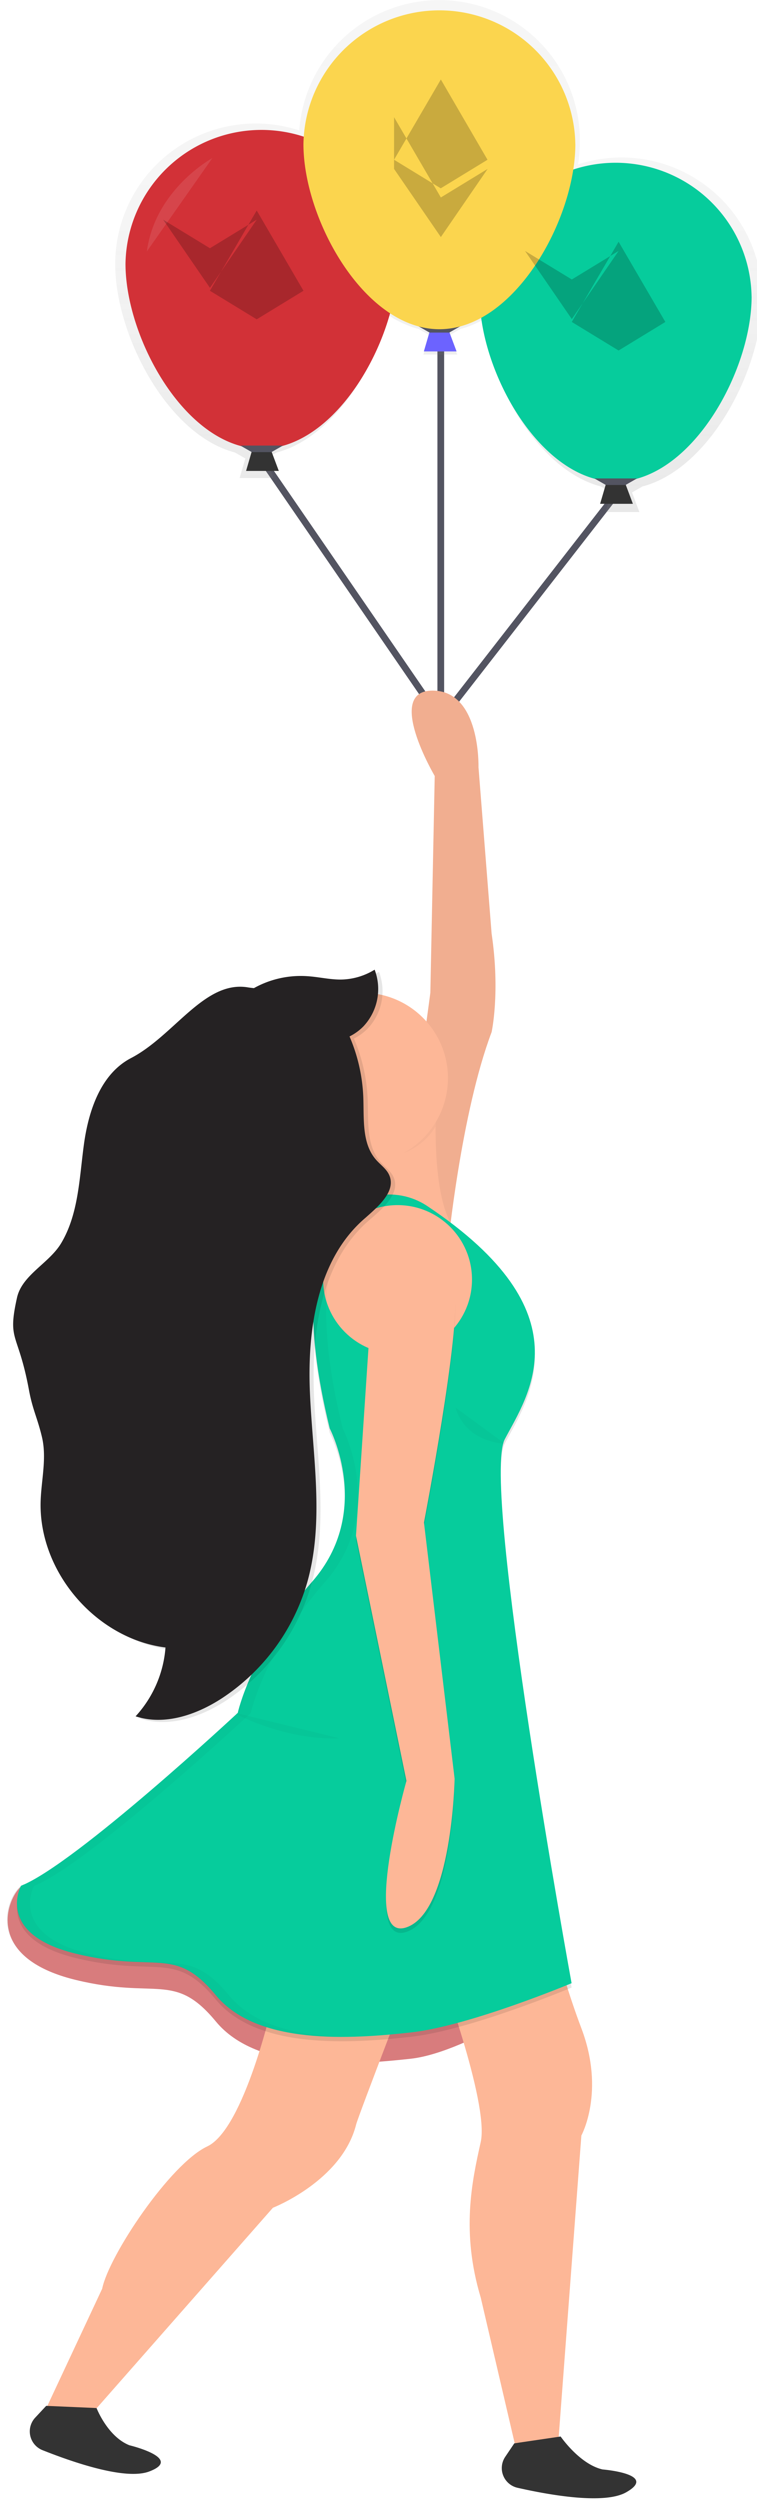 <svg width="225" height="743" xmlns="http://www.w3.org/2000/svg">
 <defs>
  <linearGradient id="5d4a4877-cb40-4911-af92-0c05dcba9673" x1="0.5" y1="1" x2="0.5" y2="-0">
   <stop offset="0" stop-color="gray" stop-opacity="0.25"/>
   <stop offset="0.54" stop-color="gray" stop-opacity="0.12"/>
   <stop offset="1" stop-color="gray" stop-opacity="0.1"/>
  </linearGradient>
 </defs>
 <title>ethereum</title>
 <g>
  <title>background</title>
  <rect x="-1" y="-1" width="227" height="745" id="canvas_background" fill="none"/>
 </g>
 <g>
  <title>Layer 1</title>
  <polyline points="131.01,101.75 131.01,213.94 182.93,147.18 " fill="none" stroke="#535461" stroke-miterlimit="10" stroke-width="2" id="svg_47"/>
  <line x1="78.16" y1="136.98" x2="131.01" y2="213.94" fill="none" stroke="#535461" stroke-miterlimit="10" stroke-width="2" id="svg_48"/>
  <g opacity="0.7" id="svg_49">
   <path d="m226.51,88.56a41.78,41.78 0 0 0 -54.68,-39.71a50.18,50.18 0 0 0 0.53,-7.09a41.76,41.76 0 0 0 -83.41,-3a41.78,41.78 0 0 0 -54.71,39.71c0,21 15.43,50.75 35.55,56l3.13,1.79l-1.7,5.82l10.06,0l-2.16,-5.81l3.11,-1.78c15.54,-4.08 28.29,-22.8 33.28,-40.76a30.51,30.51 0 0 0 8.91,4.05l3.13,1.79l-1.7,5.82l10.06,0l-2.19,-5.83l3.11,-1.78a29.13,29.13 0 0 0 6.64,-2.69c2.69,20.15 17,44.74 35.09,49.49l3.13,1.79l-1.7,5.82l10.06,0l-2.19,-5.83l3.11,-1.78c20.15,-5.27 35.54,-35.07 35.54,-56.02z" fill="url(#5d4a4877-cb40-4911-af92-0c05dcba9673)" id="svg_50"/>
  </g>
  <polygon points="82.87,139.97 73.14,139.97 74.84,134.13 80.68,134.13 82.87,139.97 " fill="#333333" id="svg_51"/>
  <path d="m118.12,78.39c0,22.32 -18.09,55 -40.41,55s-40.41,-32.7 -40.41,-55a40.41,40.41 0 0 1 80.81,0l0.01,0z" fill="#d23137" id="svg_52"/>
  <polygon points="80.68,134.38 74.84,134.38 71.43,132.43 84.09,132.43 80.68,134.38 " fill="#535461" id="svg_54"/>
  <path d="m63.12,46.98s-17,9.25 -19.47,27.75" fill="#fff" opacity="0.1" id="svg_55"/>
  <polygon points="135.71,104.45 125.98,104.45 127.68,98.61 133.52,98.61 135.71,104.45 " fill="#6c63ff" id="svg_56"/>
  <polygon points="133.52,98.85 127.68,98.85 124.27,96.91 136.93,96.91 133.52,98.85 " fill="#535461" id="svg_59"/>
  <polygon stroke-opacity="0" stroke="#333333" fill="#333333" fill-opacity="0" points="135.71,104.45 125.98,104.45 127.68,98.61 133.52,98.61 135.71,104.45 " opacity="0.07" id="svg_57"/>
  <path d="m115.99,11.46s-17,9.25 -19.47,27.75" fill="#fff" opacity="0.1" id="svg_60"/>
  <polygon points="188.11,149.74 178.37,149.74 180.08,143.9 185.92,143.9 188.11,149.74 " fill="#333333" id="svg_61"/>
  <path d="m223.4,88.15c0,22.32 -18.09,55 -40.41,55s-40.41,-32.7 -40.41,-55a40.41,40.41 0 0 1 80.81,0l0.01,0z" fill="#06cc9c" id="svg_62"/>
  <polygon points="185.92,144.15 180.08,144.15 176.67,142.2 189.33,142.2 185.92,144.15 " fill="#535461" id="svg_64"/>
  <path d="m168.39,56.75s-17,9.25 -19.47,27.75" fill="#fff" opacity="0.1" id="svg_65"/>
  <path d="m171.01,42.85c0,22.32 -18.09,55 -40.41,55s-40.41,-32.7 -40.41,-55a40.41,40.41 0 0 1 80.81,0l0.01,0z" fill="#fbd54e" id="svg_58"/>
  <path d="m197.76,95.69l-13.9,8.49l-13.91,-8.49l13.91,-23.84l13.9,23.84zm-27.8,-12.62l-13.91,-8.49l13.91,20.26l13.91,-20.26l-13.91,8.49z" opacity="0.2" id="svg_66"/>
  <path d="m144.9,47.48l-13.9,8.49l-13.88,-8.49l13.91,-23.86l13.87,23.86l-0,0zm-27.77,-12.64l-0.01,15.36l13.91,20.26l13.91,-20.26l-13.91,8.49l-13.9,-23.85z" opacity="0.2" id="svg_67"/>
  <path d="m90.2,86.42l-13.9,8.49l-13.91,-8.49l13.91,-23.86l13.9,23.86zm-27.8,-12.64l-13.91,-8.49l13.91,20.26l13.91,-20.26l-13.91,8.49z" opacity="0.2" id="svg_68"/>
  <path d="m98.64,372.43c-5.74,9.71 -4.7,27.46 3.27,59.92c0,0 9.11,24.73 -9.11,45.55s-22.12,39 -22.12,39s-57.2,35.44 -64.42,51.4c10.74,-23.75 -24.52,10.25 16.27,20.17c24.07,5.86 29.28,-2.6 41.64,12.36s40.34,13 57.91,11.06s47.5,-22.77 47.5,-22.77s-33.18,-139.89 -26,-153.56c6.77,-12.93 31.12,-37.5 -16.58,-69.32c-9.53,-6.3 -22.55,-3.64 -28.36,6.19z" fill="#f0898b" id="svg_70"/>
  <path d="m98.64,372.43c-5.74,9.71 -4.7,27.46 3.27,59.92c0,0 9.11,24.73 -9.11,45.55s-22.12,39 -22.12,39s-57.57,35.28 -64.42,51.4c10.09,-23.75 -24.52,10.25 16.27,20.17c24.07,5.86 29.28,-2.6 41.64,12.36s40.34,13 57.91,11.06s47.5,-22.77 47.5,-22.77s-33.18,-139.89 -26,-153.56c6.77,-12.93 31.12,-37.5 -16.58,-69.32c-9.53,-6.3 -22.55,-3.64 -28.36,6.19z" opacity="0.1" id="svg_71"/>
  <path d="m81.12,595.01s-8.46,37.74 -19.52,42.94s-29.28,32.53 -31.23,42.29l-16.59,35.46l15,0l52.34,-59.52s20.53,-8 24.73,-24.73c0.65,-2.6 18.22,-48.15 18.22,-48.15l-42.95,11.71z" fill="#fdb797" id="svg_72"/>
  <path d="m129.88,583.3s15.62,41.64 13,53.36s-5.86,26.68 0,46.2l10.09,43.27l13,-0.65l6.83,-90.77s7.16,-13 0,-31.88s-12.36,-42.29 -12.36,-42.29l-30.56,22.76l0,0z" fill="#fdb797" id="svg_73"/>
  <path d="m133.12,370.53s3.9,-39.69 13,-63.77c0,0 2.6,-11.71 0,-29.28l-3.9,-49.45s0.65,-22.77 -13.66,-22.77s0.65,25.38 0.65,25.38l-1.3,64.42s-8.46,65.72 -14.31,72.88l19.52,2.59l0,0z" fill="#fdb797" id="svg_74"/>
  <path d="m133.12,370.53s3.9,-39.69 13,-63.77c0,0 2.6,-11.71 0,-29.28l-3.9,-49.45s0.65,-22.77 -13.66,-22.77s0.65,25.38 0.65,25.38l-1.3,64.42s-8.46,65.72 -14.31,72.88l19.52,2.59l0,0z" opacity="0.05" id="svg_75"/>
  <path d="m129.88,323.68s-2.6,31.23 5.21,41.64c0,0 -18.22,-9.76 -33.83,-1.3c0,0 9.76,-26.68 6.51,-38.39l22.11,-1.95z" fill="#fdb797" id="svg_76"/>
  <path d="m98.64,365.92c-5.74,9.71 -8.61,27.46 -0.64,59.92c0,0 13,24.73 -5.21,45.55s-22.12,39 -22.12,39s-48.15,44.9 -64.42,51.4c0,0 -7.81,14.31 16.27,20.17s29.28,-2.6 41.64,12.36s40.34,13 57.91,11.06s47.82,-14.64 47.82,-14.64s-27,-148 -19.85,-161.69c6.77,-12.93 24.61,-37.5 -23.08,-69.32c-9.49,-6.3 -22.51,-3.63 -28.32,6.19l-0,0z" opacity="0.1" id="svg_77"/>
  <path d="m98.64,364.62c-5.74,9.71 -8.61,27.46 -0.64,59.92c0,0 13,24.73 -5.21,45.55s-22.12,39 -22.12,39s-48.15,44.9 -64.42,51.4c0,0 -7.81,14.31 16.27,20.17s29.28,-2.6 41.64,12.36s40.34,13 57.91,11.06s47.82,-14.64 47.82,-14.64s-27,-148 -19.85,-161.69c6.77,-12.93 24.61,-37.5 -23.08,-69.32c-9.49,-6.3 -22.51,-3.64 -28.32,6.19l-0,0z" fill="#06cc9c" id="svg_78"/>
  <circle cx="118.17" cy="380.3" r="22.12" fill="#fdb797" id="svg_79"/>
  <path d="m110.36,389.4l-4.55,68.32l15,72.88s-13.66,48.15 0,43.59s14.31,-44.24 14.31,-44.24l-9.14,-76.1s11.06,-57.26 9.11,-69s-24.73,4.55 -24.73,4.55z" opacity="0.1" id="svg_80"/>
  <path d="m110.36,388.1l-4.55,68.32l15,72.88s-13.69,48.15 -0.04,43.55s14.35,-44.2 14.35,-44.2l-9.11,-76.13s11.06,-57.26 9.11,-69s-24.76,4.58 -24.76,4.58z" fill="#fdb797" id="svg_81"/>
  <path d="m107.43,344.85c9.21,0 17.59,-2.63 22,-10c0.06,-5.75 0.41,-9.88 0.41,-9.88l-22.12,2c1.4,5 0.63,9.32 -1,16.59c0.47,-0.01 0.3,1.29 0.71,1.29z" opacity="0.03" id="svg_82"/>
  <circle cx="107.76" cy="320.44" r="25.38" fill="#fdb797" id="svg_83"/>
  <path d="m135.41,418.36s2,9.76 14.64,10.74" opacity="0.03" id="svg_84"/>
  <path d="m68.07,593.06c-12.36,-15 -17.57,-6.51 -41.64,-12.36s-16.31,-20.17 -16.31,-20.17c16.27,-6.51 64.42,-51.4 64.42,-51.4s3.9,-18.22 22.12,-39s5.21,-45.55 5.21,-45.55c-8,-32.45 -5.11,-50.21 0.64,-59.92a19.56,19.56 0 0 1 15.07,-9.49a19.72,19.72 0 0 0 -19,9.49c-5.74,9.71 -8.61,27.46 -0.64,59.92c0,0 13,24.73 -5.21,45.55s-22.12,39 -22.12,39s-48.15,44.9 -64.42,51.4c0,0 -7.81,14.31 16.27,20.17s29.28,-2.6 41.64,12.36c8.55,10.35 24.56,12.61 39.44,12.37c-13.64,-0.22 -27.67,-2.92 -35.47,-12.37z" opacity="0.03" id="svg_85"/>
  <path d="m116.97,349.85c-0.82,-1.82 -2.57,-3 -3.89,-4.51c-4.29,-4.87 -3.55,-12.17 -3.8,-18.66a50.84,50.84 0 0 0 -4.09,-18a15.28,15.28 0 0 0 4.13,-3a16.2,16.2 0 0 0 3.33,-16.83a19.55,19.55 0 0 1 -10.16,2.94c-3.28,0 -6.51,-0.79 -9.79,-1a28.59,28.59 0 0 0 -15.93,3.55c-0.68,-0.07 -1.36,-0.15 -2,-0.26c-12.81,-1.94 -21.71,14.37 -34.53,21.05c-9,4.69 -12.63,15.63 -14,25.67s-1.58,20.72 -6.8,29.41c-3.58,5.94 -11.59,9.37 -13.09,16.14c-2.93,13.2 0.32,9.94 3.57,27.51c1.08,5.81 2.47,8.13 3.84,13.87c1.48,6.2 -0.16,12.67 -0.38,19c-0.71,20.92 16.34,40.95 37.11,43.58a34.11,34.11 0 0 1 -8.89,20.46c8.6,2.82 18.11,-0.44 25.69,-5.39a61.55,61.55 0 0 0 25.26,-34.53c5.11,-18.14 1.59,-37.42 0.78,-56.25s2.16,-39.77 16.48,-52c3.99,-3.44 9.31,-7.94 7.16,-12.75z" opacity="0.1" id="svg_86"/>
  <path d="m115.67,349.22c-0.82,-1.82 -2.57,-3 -3.89,-4.51c-4.29,-4.87 -3.55,-12.17 -3.8,-18.66a50.84,50.84 0 0 0 -4.09,-18a15.28,15.28 0 0 0 4.13,-3a16.2,16.2 0 0 0 3.33,-16.85a19.55,19.55 0 0 1 -10.16,2.94c-3.28,0 -6.51,-0.79 -9.79,-1a28.59,28.59 0 0 0 -15.93,3.55c-0.68,-0.07 -1.36,-0.15 -2,-0.26c-12.81,-1.94 -21.71,14.37 -34.53,21.05c-9,4.69 -12.63,15.63 -14,25.67s-1.58,20.72 -6.8,29.41c-3.58,5.94 -11.59,9.37 -13.09,16.14c-2.93,13.2 0.32,9.94 3.57,27.51c1.08,5.81 2.47,8.13 3.84,13.87c1.48,6.2 -0.16,12.67 -0.38,19c-0.71,20.92 16.34,40.95 37.11,43.58a34.11,34.11 0 0 1 -8.89,20.46c8.6,2.82 18.11,-0.44 25.69,-5.39a61.55,61.55 0 0 0 25.35,-34.51c5.11,-18.14 1.59,-37.42 0.78,-56.25s2.16,-39.77 16.48,-52c3.9,-3.46 9.22,-7.96 7.07,-12.75l0,0z" fill="#252223" id="svg_87"/>
  <path d="m28.7,715.71s3.25,8.46 9.76,11.06c0,0 16.27,3.9 5.86,7.81c-7,2.61 -22.31,-2.62 -31.76,-6.38a6,6 0 0 1 -2.14,-9.59l3.31,-3.55l14.97,0.65z" fill="#333" id="svg_88"/>
  <path d="m166.64,724.17s5.63,8.23 12.46,9.79c0,0 16.68,1.33 7,6.8c-6.44,3.64 -22.36,0.9 -32.28,-1.35a6,6 0 0 1 -3.65,-9.21l2.69,-4l13.78,-2.03z" fill="#333" id="svg_89"/>
  <path d="m69.04,508.85s15,8.46 31.88,7.81" opacity="0.03" id="svg_90"/>
 </g>
</svg>
